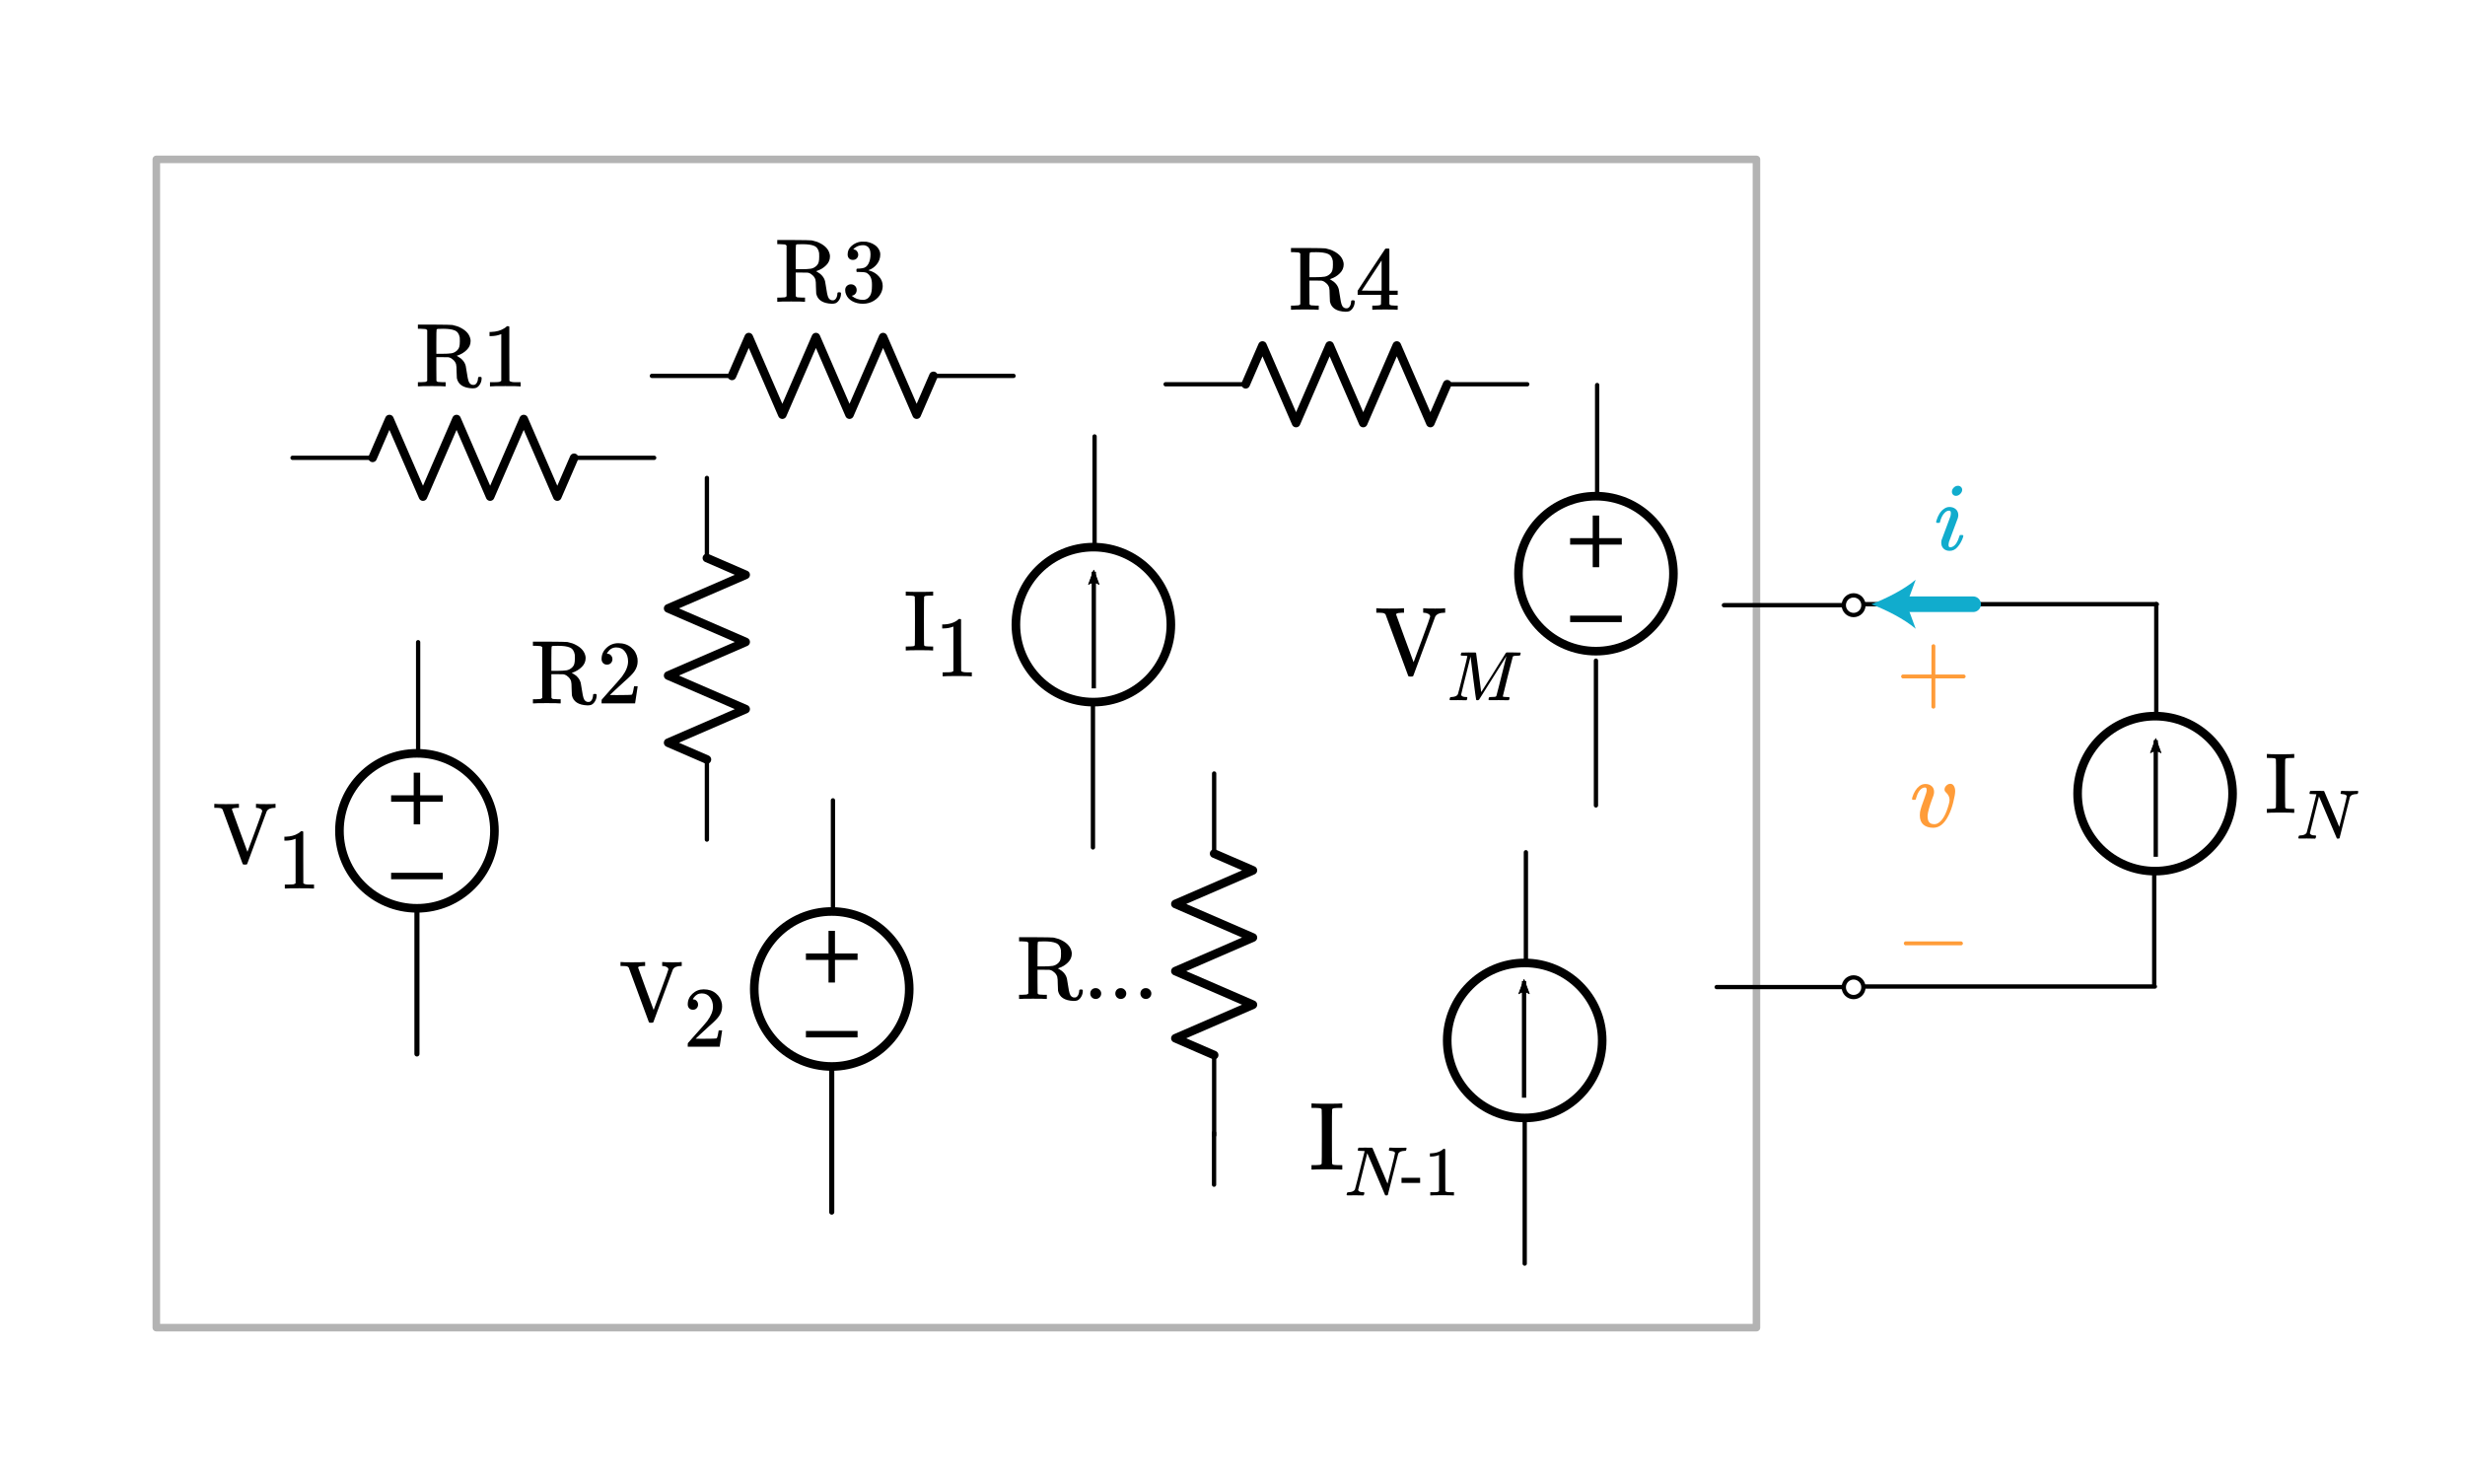 <?xml version="1.0" encoding="UTF-8" standalone="no"?>
<!-- Generator: Adobe Illustrator 19.1.0, SVG Export Plug-In . SVG Version: 6.00 Build 0)  -->

<svg
   xmlns:dc="http://purl.org/dc/elements/1.1/"
   xmlns:cc="http://creativecommons.org/ns#"
   xmlns:rdf="http://www.w3.org/1999/02/22-rdf-syntax-ns#"
   xmlns:svg="http://www.w3.org/2000/svg"
   xmlns="http://www.w3.org/2000/svg"
   xmlns:sodipodi="http://sodipodi.sourceforge.net/DTD/sodipodi-0.dtd"
   xmlns:inkscape="http://www.inkscape.org/namespaces/inkscape"
   version="1.1"
   id="Layer_1"
   x="0px"
   y="0px"
   viewBox="0 0 572.576 344.681"
   xml:space="preserve"
   inkscape:version="0.91 r13725"
   sodipodi:docname="thevenin29.svg"
   width="161.594mm"
   height="97.277mm"><defs
     id="defs4921"><marker
       inkscape:stockid="Arrow2Lstart"
       orient="auto"
       refY="0"
       refX="0"
       id="marker7065"
       style="overflow:visible"
       inkscape:isstock="true"><path
         id="path7067"
         style="fill:#000000;fill-opacity:1;fill-rule:evenodd;stroke:#000000;stroke-width:0.625;stroke-linejoin:round;stroke-opacity:1"
         d="M 8.719,4.034 -2.207,0.016 8.719,-4.002 c -1.745,2.372 -1.735,5.617 -6e-7,8.035 z"
         transform="matrix(1.1,0,0,1.1,1.1,0)"
         inkscape:connector-curvature="0" /></marker><marker
       inkscape:isstock="true"
       style="overflow:visible"
       id="marker15230"
       refX="0"
       refY="0"
       orient="auto"
       inkscape:stockid="Arrow2Lstart"
       inkscape:collect="always"><path
         inkscape:connector-curvature="0"
         transform="matrix(1.1,0,0,1.1,1.1,0)"
         d="M 8.719,4.034 -2.207,0.016 8.719,-4.002 c -1.745,2.372 -1.735,5.617 -6e-7,8.035 z"
         style="fill:#000000;fill-opacity:1;fill-rule:evenodd;stroke:#000000;stroke-width:0.625;stroke-linejoin:round;stroke-opacity:1"
         id="path15232" /></marker><marker
       inkscape:stockid="Arrow1Lend"
       orient="auto"
       refY="0"
       refX="0"
       id="marker14964"
       style="overflow:visible"
       inkscape:isstock="true"><path
         id="path14966"
         d="M 0,0 5,-5 -12.5,0 5,5 0,0 Z"
         style="fill:#000000;fill-opacity:1;fill-rule:evenodd;stroke:#000000;stroke-width:1pt;stroke-opacity:1"
         transform="matrix(-0.8,0,0,-0.8,-10,0)"
         inkscape:connector-curvature="0" /></marker><marker
       inkscape:stockid="Arrow1Lend"
       orient="auto"
       refY="0"
       refX="0"
       id="Arrow1Lend"
       style="overflow:visible"
       inkscape:isstock="true"><path
         id="path5948"
         d="M 0,0 5,-5 -12.5,0 5,5 0,0 Z"
         style="fill:#000000;fill-opacity:1;fill-rule:evenodd;stroke:#000000;stroke-width:1pt;stroke-opacity:1"
         transform="matrix(-0.8,0,0,-0.8,-10,0)"
         inkscape:connector-curvature="0" /></marker><marker
       inkscape:stockid="Arrow2Lstart"
       orient="auto"
       refY="0"
       refX="0"
       id="Arrow2Lstart"
       style="overflow:visible"
       inkscape:isstock="true"><path
         id="path8145"
         style="fill:#000000;fill-opacity:1;fill-rule:evenodd;stroke:#000000;stroke-width:0.625;stroke-linejoin:round;stroke-opacity:1"
         d="M 8.719,4.034 -2.207,0.016 8.719,-4.002 c -1.745,2.372 -1.735,5.617 -6e-7,8.035 z"
         transform="matrix(1.1,0,0,1.1,1.1,0)"
         inkscape:connector-curvature="0" /></marker><marker
       inkscape:stockid="Arrow2Lstart"
       orient="auto"
       refY="0"
       refX="0"
       id="Arrow2Lstart-8"
       style="overflow:visible"
       inkscape:isstock="true"><path
         id="path8145-6"
         style="fill:#000000;fill-opacity:1;fill-rule:evenodd;stroke:#000000;stroke-width:0.625;stroke-linejoin:round;stroke-opacity:1"
         d="M 8.719,4.034 -2.207,0.016 8.719,-4.002 c -1.745,2.372 -1.735,5.617 -6e-7,8.035 z"
         transform="matrix(1.1,0,0,1.1,1.1,0)"
         inkscape:connector-curvature="0" /></marker><marker
       inkscape:stockid="Arrow2Lstart"
       orient="auto"
       refY="0"
       refX="0"
       id="Arrow2Lstart-6-1"
       style="overflow:visible"
       inkscape:isstock="true"><path
         id="path8145-3-1"
         style="fill:#000000;fill-opacity:1;fill-rule:evenodd;stroke:#000000;stroke-width:0.625;stroke-linejoin:round;stroke-opacity:1"
         d="M 8.719,4.034 -2.207,0.016 8.719,-4.002 c -1.745,2.372 -1.735,5.617 -6e-7,8.035 z"
         transform="matrix(1.1,0,0,1.1,1.1,0)"
         inkscape:connector-curvature="0" /></marker><marker
       inkscape:stockid="Arrow2Lstart"
       orient="auto"
       refY="0"
       refX="0"
       id="Arrow2Lstart-6-9"
       style="overflow:visible"
       inkscape:isstock="true"><path
         id="path8145-3-4"
         style="fill:#000000;fill-opacity:1;fill-rule:evenodd;stroke:#000000;stroke-width:0.625;stroke-linejoin:round;stroke-opacity:1"
         d="M 8.719,4.034 -2.207,0.016 8.719,-4.002 c -1.745,2.372 -1.735,5.617 -6e-7,8.035 z"
         transform="matrix(1.1,0,0,1.1,1.1,0)"
         inkscape:connector-curvature="0" /></marker><marker
       inkscape:stockid="Arrow2Lstart"
       orient="auto"
       refY="0"
       refX="0"
       id="marker17111"
       style="overflow:visible"
       inkscape:isstock="true"><path
         id="path17113"
         style="fill:#000000;fill-opacity:1;fill-rule:evenodd;stroke:#000000;stroke-width:0.625;stroke-linejoin:round;stroke-opacity:1"
         d="M 8.719,4.034 -2.207,0.016 8.719,-4.002 c -1.745,2.372 -1.735,5.617 -6e-7,8.035 z"
         transform="matrix(1.1,0,0,1.1,1.1,0)"
         inkscape:connector-curvature="0" /></marker></defs><sodipodi:namedview
     pagecolor="#ffffff"
     bordercolor="#666666"
     borderopacity="1"
     objecttolerance="10"
     gridtolerance="10"
     guidetolerance="10"
     inkscape:pageopacity="0"
     inkscape:pageshadow="2"
     inkscape:window-width="1252"
     inkscape:window-height="737"
     id="namedview4919"
     showgrid="false"
     fit-margin-top="10.2"
     fit-margin-left="10"
     fit-margin-right="8"
     fit-margin-bottom="10"
     inkscape:zoom="1.1806296"
     inkscape:cx="286.28792"
     inkscape:cy="172.34068"
     inkscape:window-x="0"
     inkscape:window-y="0"
     inkscape:window-maximized="0"
     inkscape:current-layer="Layer_1"
     units="mm" /><style
     type="text/css"
     id="style4823">
	.st0{fill:none;stroke:#000000;stroke-width:0.5;stroke-linecap:round;stroke-miterlimit:10;}
	.st1{fill:none;stroke:#000000;stroke-width:0.5;stroke-miterlimit:10;}
	.st2{fill:none;stroke:#11ACCD;stroke-width:3;stroke-linecap:round;stroke-miterlimit:10;}
	.st3{fill:#11ACCD;}
	.st4{fill:none;stroke:#11ACCD;stroke-width:4;stroke-miterlimit:10;}
	.st5{fill:none;stroke:#000000;stroke-linecap:round;stroke-linejoin:round;stroke-miterlimit:10;}
	.st6{fill:none;stroke:#000000;stroke-width:2;stroke-linecap:round;stroke-linejoin:round;stroke-miterlimit:10;}
	.st7{fill:none;stroke:#000000;stroke-width:2;stroke-miterlimit:10;}
	.st8{fill:none;stroke:#000000;stroke-linecap:round;stroke-miterlimit:10;}
	.st9{fill:none;stroke:#000000;stroke-width:1.5;stroke-miterlimit:10;}
	.st10{fill:none;stroke:#000000;stroke-width:1.5;stroke-linecap:round;stroke-miterlimit:10;}
	.st11{fill:none;stroke:#000000;stroke-width:2;stroke-linecap:round;stroke-miterlimit:10;}
	.st12{fill:none;}
	.st13{stroke:#000000;stroke-linecap:round;stroke-linejoin:round;stroke-miterlimit:10;}
	.st14{fill:none;stroke:#000000;stroke-miterlimit:10;}
	.st15{fill:#FFFFFF;stroke:#000000;stroke-miterlimit:10;}
	.st16{fill:#FF9C39;}
	.st17{fill:none;stroke:#E07D10;stroke-width:2;stroke-linecap:round;stroke-miterlimit:10;}
	.st18{fill:#E07D10;}
	.st19{fill:none;stroke:#FF9C39;stroke-width:2;stroke-linecap:round;stroke-miterlimit:10;}
	.st20{fill:none;stroke:#FF9C39;stroke-width:3;stroke-linecap:round;stroke-miterlimit:10;}
	.st21{fill:none;stroke:#1FAB54;stroke-width:3;stroke-miterlimit:10;}
	.st22{fill:#1FAB54;}
	.st23{font-family:'KaTeX_Main-Regular';}
	.st24{font-size:21px;}
	.st25{font-family:'KaTeX_Main-Italic';}
	.st26{fill:none;stroke:#11ACCD;stroke-width:2;stroke-linecap:round;stroke-miterlimit:10;}
</style><path
     style="fill:none;fill-rule:evenodd;stroke:#000000;stroke-width:1;stroke-linecap:round;stroke-linejoin:miter;stroke-miterlimit:4;stroke-dasharray:none;stroke-opacity:1"
     d="m 500.99,140.336 -68.656,0"
     id="path6277-2"
     inkscape:connector-curvature="0" /><g
     transform="translate(-89.383,52.961)"
     style="font-style:normal;font-variant:normal;font-weight:normal;font-stretch:normal;font-size:40px;line-height:125%;font-family:KaTeX_Main;-inkscape-font-specification:'KaTeX_Main, Normal';text-align:start;letter-spacing:0px;word-spacing:0px;writing-mode:lr-tb;text-anchor:start;fill:#000000;fill-opacity:1;stroke:none;stroke-width:1px;stroke-linecap:butt;stroke-linejoin:miter;stroke-opacity:1"
     id="flowRoot13793" /><g
     transform="translate(-86.811,32.926)"
     style="font-style:normal;font-variant:normal;font-weight:normal;font-stretch:normal;font-size:40px;line-height:125%;font-family:KaTeX_Main;-inkscape-font-specification:'KaTeX_Main, Normal';text-align:start;letter-spacing:0px;word-spacing:0px;writing-mode:lr-tb;text-anchor:start;fill:#000000;fill-opacity:1;stroke:none;stroke-width:1px;stroke-linecap:butt;stroke-linejoin:miter;stroke-opacity:1"
     id="flowRoot5133" /><path
     style="fill:none;fill-rule:evenodd;stroke:#000000;stroke-width:1;stroke-linecap:round;stroke-linejoin:miter;stroke-miterlimit:4;stroke-dasharray:none;stroke-opacity:1"
     d="m 500.536,229.14 -67.28,0"
     id="path6277"
     inkscape:connector-curvature="0" /><circle
     style="fill:none;stroke:#000000;stroke-width:2;stroke-miterlimit:10"
     id="circle4843-3-1-6"
     r="18"
     cy="184.338"
     cx="500.589"
     class="st7" /><g
     style="font-style:normal;font-variant:normal;font-weight:normal;font-stretch:normal;font-size:20px;line-height:125%;font-family:KaTeX_Main;-inkscape-font-specification:'KaTeX_Main, Normal';text-align:start;writing-mode:lr-tb;text-anchor:start;fill:#000000;fill-opacity:1;stroke:none;stroke-opacity:1"
     id="text4893-0-9-9"><path
       d="m 532.692,188.795 q -0.32,-0.06 -2.96,-0.06 -2.64,0 -2.96,0.06 l -0.22,0 0,-0.92 0.44,0 q 0.78,0 1.32,-0.06 0.24,-0.06 0.34,-0.22 0.04,-0.06 0.04,-5.64 0,-5.56 -0.04,-5.62 -0.1,-0.16 -0.34,-0.22 -0.54,-0.06 -1.32,-0.06 l -0.44,0 0,-0.92 0.22,0 q 0.32,0.06 2.96,0.06 2.64,0 2.96,-0.06 l 0.22,0 0,0.92 -0.44,0 q -0.78,0 -1.32,0.06 -0.24,0.06 -0.34,0.22 -0.04,0.06 -0.04,5.62 0,5.58 0.04,5.64 0.1,0.16 0.34,0.22 0.54,0.06 1.32,0.06 l 0.44,0 0,0.92 -0.22,0 z"
       style="font-style:normal;font-variant:normal;font-weight:normal;font-stretch:normal;font-size:20px;line-height:125%;font-family:KaTeX_Main;-inkscape-font-specification:'KaTeX_Main, Normal';text-align:start;writing-mode:lr-tb;text-anchor:start;fill:#000000;fill-opacity:1;stroke:none;stroke-opacity:1"
       id="path4375" /><path
       d="m 534.107,194.779 q -0.244,0 -0.244,-0.146 0,-0.049 0.049,-0.26 0.065,-0.211 0.081,-0.228 0.033,-0.098 0.374,-0.098 1.105,-0.049 1.43,-0.634 0.081,-0.146 2.259,-8.921 -0.033,-0.016 -0.894,-0.049 -0.487,0 -0.585,-0.016 -0.081,-0.016 -0.098,-0.098 -0.033,-0.049 0.016,-0.292 0.081,-0.292 0.146,-0.325 0.033,-0.016 1.576,-0.016 1.251,0 1.43,0.016 0.195,0 0.228,0.081 l 0.861,2.031 q 0.861,2.031 1.739,4.095 0.877,2.064 0.894,2.145 l 0.877,-3.461 q 0.861,-3.429 0.861,-3.656 0,-0.422 -1.04,-0.504 -0.341,0 -0.374,-0.114 -0.033,-0.049 0.016,-0.26 0.016,-0.049 0.033,-0.114 0.016,-0.065 0.016,-0.098 0,-0.033 0.016,-0.065 0.016,-0.033 0.033,-0.049 0.016,-0.016 0.033,-0.033 0.016,-0.016 0.049,-0.016 0.033,0 0.081,0 0.228,0 0.812,0.033 0.601,0.016 1.04,0.016 0.422,0 0.959,-0.016 0.552,-0.016 0.764,-0.016 0.244,0 0.244,0.163 0,0.065 -0.065,0.276 -0.049,0.195 -0.065,0.211 -0.033,0.081 -0.357,0.081 -1.154,0.049 -1.446,0.65 l -2.421,9.588 q -0.033,0.114 -0.341,0.114 -0.228,0 -0.276,-0.033 l -4.16,-9.783 q -2.112,8.466 -2.112,8.531 0.098,0.536 1.17,0.536 l 0.163,0 q 0.098,0.081 0.114,0.146 0.016,0.049 -0.049,0.292 -0.065,0.211 -0.163,0.309 l -0.211,0 q -0.504,-0.033 -1.755,-0.033 -0.325,0 -0.894,0.016 -0.552,0 -0.812,0 z"
       style="font-style:normal;font-variant:normal;font-weight:normal;font-stretch:normal;font-size:16.25px;line-height:125%;font-family:KaTeX_Math;-inkscape-font-specification:'KaTeX_Math, Normal';text-align:start;writing-mode:lr-tb;text-anchor:start"
       id="path4377" /></g><path
     style="fill:none;fill-rule:evenodd;stroke:#000000;stroke-width:1;stroke-linecap:round;stroke-linejoin:miter;stroke-miterlimit:4;stroke-dasharray:none;stroke-opacity:1"
     d="m 500.866,166.14 0,-25.812"
     id="path4225-3-5-0"
     inkscape:connector-curvature="0" /><line
     style="fill:none;stroke:#000000;stroke-width:1;stroke-miterlimit:10;stroke-dasharray:none;marker-start:url(#Arrow2Lstart-6-9)"
     id="line4849-4-5-6"
     y2="199.003"
     x2="500.746"
     y1="171.917"
     x1="500.746"
     class="st9" /><path
     style="fill:none;fill-rule:evenodd;stroke:#000000;stroke-width:1;stroke-linecap:round;stroke-linejoin:miter;stroke-miterlimit:4;stroke-dasharray:none;stroke-opacity:1"
     d="m 500.39,228.756 0,-25.812"
     id="path4225-3-5-0-9"
     inkscape:connector-curvature="0" /><g
     transform="matrix(-1,0,0,1,572.848,28.345)"
     id="g5760-8-8"><line
       style="font-family:KaTeX_Main-Regular;fill:none;stroke:#11accd;stroke-width:3.622;stroke-linecap:round;stroke-linejoin:round;stroke-miterlimit:4;stroke-dasharray:none"
       id="line4509-0-8"
       y2="112"
       x2="130.267"
       y1="112"
       x1="114.52"
       class="st23" /><g
       transform="translate(0.164,4)"
       style="stroke-width:2;stroke-miterlimit:4;stroke-dasharray:none"
       id="g4511-2-8"><path
         style="fill:#11accd;stroke-width:2;stroke-miterlimit:4;stroke-dasharray:none"
         inkscape:connector-curvature="0"
         id="path4513-0-8"
         d="m 138,108 c -3.4,1.3 -7.6,3.4 -10.3,5.7 l 2.1,-5.7 -2.1,-5.7 c 2.7,2.3 6.9,4.4 10.3,5.7 z"
         class="st22" /></g></g><g
     id="g4867-1-6-1"
     transform="translate(156.753,35.254)"><line
       class="st5"
       x1="179.4"
       y1="54"
       x2="198"
       y2="54"
       id="line4869-40-6-1"
       style="fill:none;stroke:#000000;stroke-linecap:round;stroke-linejoin:round;stroke-miterlimit:10" /><polyline
       class="st6"
       points="132.6,54 136.5,45 144.3,63 152.1,45 159.9,63 167.7,45 175.5,63 179.4,54  "
       id="polyline4871-0-6-2"
       style="fill:none;stroke:#000000;stroke-width:2;stroke-linecap:round;stroke-linejoin:round;stroke-miterlimit:10" /><line
       class="st5"
       x1="114"
       y1="54"
       x2="132.6"
       y2="54"
       id="line4873-46-5-5"
       style="fill:none;stroke:#000000;stroke-linecap:round;stroke-linejoin:round;stroke-miterlimit:10" /><rect
       x="114"
       y="42"
       class="st12"
       width="84"
       height="24"
       id="rect4875-9-5-8"
       style="fill:none" /></g><g
     style="font-style:normal;font-variant:normal;font-weight:normal;font-stretch:normal;font-size:21px;line-height:125%;font-family:KaTeX_Main;-inkscape-font-specification:'KaTeX_Main, Normal';text-align:start;writing-mode:lr-tb;text-anchor:start"
     id="text4877-6-3-8"><path
       d="m 302.036,58.888 q -0.21,-0.21 -0.42,-0.252 -0.189,-0.042 -1.05,-0.063 l -0.693,0 0,-0.966 3.675,0 q 3.906,0.021 4.305,0.084 0.063,0.021 0.273,0.063 0.945,0.189 1.68,0.588 1.995,1.008 2.289,2.751 0.021,0.105 0.021,0.336 0,1.176 -0.903,2.058 -0.882,0.882 -2.1,1.281 -0.042,0.021 -0.105,0.042 -0.042,0 -0.084,0.021 l -0.042,0.021 q 0.063,0.063 0.231,0.126 1.512,0.84 1.869,2.226 0.021,0.084 0.231,1.386 0.21,1.302 0.231,1.386 0.147,0.756 0.357,1.113 0.231,0.357 0.588,0.483 0.084,0.042 0.357,0.042 l 0.105,0 q 0.273,0 0.504,-0.231 0.42,-0.42 0.483,-1.26 0,-0.231 0.063,-0.294 0.084,-0.084 0.357,-0.084 0.252,0 0.336,0.063 0.084,0.042 0.084,0.252 0,0.756 -0.378,1.386 -0.357,0.609 -0.882,0.84 -0.336,0.126 -0.882,0.126 -3.129,-0.126 -3.612,-2.352 -0.042,-0.231 -0.063,-1.533 0,-1.302 -0.126,-1.743 -0.189,-0.567 -0.63,-0.966 -0.42,-0.42 -0.966,-0.588 l -0.21,-0.042 -1.386,-0.021 -1.386,0 0,2.751 0.021,2.751 q 0.147,0.21 0.357,0.252 0.231,0.042 1.092,0.063 l 0.693,0 0,0.966 -0.231,0 q -0.336,-0.063 -2.982,-0.063 -2.667,0 -3.003,0.063 l -0.231,0 0,-0.966 0.693,0 q 0.861,-0.021 1.05,-0.063 0.21,-0.042 0.42,-0.252 l 0,-11.781 z m 7.56,1.743 q -0.21,-1.26 -1.134,-1.659 -0.903,-0.399 -2.772,-0.399 -0.315,0 -0.714,0.021 -0.399,0 -0.42,0 -0.273,0.021 -0.336,0.168 -0.063,0.084 -0.063,2.856 l 0,2.772 1.218,0 q 1.575,0 2.331,-0.126 0.756,-0.147 1.323,-0.714 0.357,-0.357 0.462,-0.798 0.126,-0.441 0.126,-1.281 0,-0.672 -0.021,-0.84 z"
       style="font-style:normal;font-variant:normal;font-weight:normal;font-stretch:normal;font-size:21px;line-height:125%;font-family:KaTeX_Main;-inkscape-font-specification:'KaTeX_Main, Normal';text-align:start;writing-mode:lr-tb;text-anchor:start"
       id="path4370" /><path
       d="m 324.471,71.95 q -0.294,-0.063 -2.709,-0.063 -2.52,0 -2.814,0.063 l -0.189,0 0,-0.966 0.651,0 q 0.903,-0.021 1.113,-0.105 0.168,-0.042 0.252,-0.21 0.021,-0.042 0.021,-1.134 l 0,-1.05 -5.439,0 0,-0.966 3.171,-4.851 q 3.213,-4.872 3.255,-4.893 0.042,-0.042 0.441,-0.042 l 0.378,0 0.126,0.126 0,9.66 1.932,0 0,0.966 -1.932,0 0,1.071 q 0,0.861 0,1.008 0.021,0.147 0.126,0.252 0.168,0.147 1.197,0.168 l 0.609,0 0,0.966 -0.189,0 z m -3.549,-4.431 0,-7.014 -4.599,6.993 2.289,0.021 2.31,0 z"
       style="font-style:normal;font-variant:normal;font-weight:normal;font-stretch:normal;font-size:21px;line-height:125%;font-family:KaTeX_Main;-inkscape-font-specification:'KaTeX_Main, Normal';text-align:start;writing-mode:lr-tb;text-anchor:start"
       id="path4372" /></g><circle
     style="fill:none;stroke:#000000;stroke-width:2;stroke-miterlimit:10"
     id="circle4843-5"
     r="18"
     cy="192.974"
     cx="96.848"
     class="st7" /><line
     style="fill:none;stroke:#000000;stroke-width:1.184;stroke-linecap:round;stroke-linejoin:round;stroke-miterlimit:10"
     id="line4847-6"
     y2="244.802"
     x2="96.848"
     y1="211.177"
     x1="96.848"
     class="st5" /><line
     style="fill:none;stroke:#000000;stroke-width:1.5;stroke-miterlimit:10"
     id="line4849-8"
     y2="191.474"
     x2="96.848"
     y1="179.474"
     x1="96.848"
     class="st9" /><line
     style="fill:none;stroke:#000000;stroke-width:1.5;stroke-miterlimit:10"
     id="line4851-4"
     y2="185.474"
     x2="102.848"
     y1="185.474"
     x1="90.848"
     class="st9" /><line
     style="fill:none;stroke:#000000;stroke-width:1.5;stroke-miterlimit:10"
     id="line4853-6"
     y2="203.474"
     x2="102.848"
     y1="203.474"
     x1="90.848"
     class="st9" /><g
     id="g4867-9"
     transform="translate(-46.048,52.338)"><line
       class="st5"
       x1="179.4"
       y1="54"
       x2="198"
       y2="54"
       id="line4869-3"
       style="fill:none;stroke:#000000;stroke-linecap:round;stroke-linejoin:round;stroke-miterlimit:10" /><polyline
       class="st6"
       points="132.6,54 136.5,45 144.3,63 152.1,45 159.9,63 167.7,45 175.5,63 179.4,54  "
       id="polyline4871-34"
       style="fill:none;stroke:#000000;stroke-width:2;stroke-linecap:round;stroke-linejoin:round;stroke-miterlimit:10" /><line
       class="st5"
       x1="114"
       y1="54"
       x2="132.6"
       y2="54"
       id="line4873-6"
       style="fill:none;stroke:#000000;stroke-linecap:round;stroke-linejoin:round;stroke-miterlimit:10" /><rect
       x="114"
       y="42"
       class="st12"
       width="84"
       height="24"
       id="rect4875-20"
       style="fill:none" /></g><path
     style="fill:none;fill-rule:evenodd;stroke:#000000;stroke-width:0.995px;stroke-linecap:round;stroke-linejoin:miter;stroke-opacity:1"
     d="m 97.125,174.97 0,-25.811"
     id="path4225-6"
     inkscape:connector-curvature="0" /><g
     style="font-style:normal;font-variant:normal;font-weight:normal;font-stretch:normal;font-size:21px;line-height:125%;font-family:KaTeX_Main;-inkscape-font-specification:'KaTeX_Main, Normal';text-align:start;writing-mode:lr-tb;text-anchor:start"
     id="text4877-0"><path
       d="m 99.234,76.68 q -0.21,-0.21 -0.42,-0.252 -0.189,-0.042 -1.05,-0.063 l -0.693,0 0,-0.966 3.675,0 q 3.906,0.021 4.305,0.084 0.063,0.021 0.273,0.063 0.945,0.189 1.68,0.588 1.995,1.008 2.289,2.751 0.021,0.105 0.021,0.336 0,1.176 -0.903,2.058 -0.882,0.882 -2.1,1.281 -0.042,0.021 -0.105,0.042 -0.042,0 -0.084,0.021 l -0.042,0.021 q 0.063,0.063 0.231,0.126 1.512,0.84 1.869,2.226 0.021,0.084 0.231,1.386 0.21,1.302 0.231,1.386 0.147,0.756 0.357,1.113 0.231,0.357 0.588,0.483 0.084,0.042 0.357,0.042 l 0.105,0 q 0.273,0 0.504,-0.231 0.42,-0.42 0.483,-1.26 0,-0.231 0.063,-0.294 0.084,-0.084 0.357,-0.084 0.252,0 0.336,0.063 0.084,0.042 0.084,0.252 0,0.756 -0.378,1.386 -0.357,0.609 -0.882,0.84 -0.336,0.126 -0.882,0.126 -3.129,-0.126 -3.612,-2.352 -0.042,-0.231 -0.063,-1.533 0,-1.302 -0.126,-1.743 -0.189,-0.567 -0.63,-0.966 -0.42,-0.42 -0.966,-0.588 l -0.21,-0.042 -1.386,-0.021 -1.386,0 0,2.751 0.021,2.751 q 0.147,0.21 0.357,0.252 0.231,0.042 1.092,0.063 l 0.693,0 0,0.966 -0.231,0 q -0.336,-0.063 -2.982,-0.063 -2.667,0 -3.003,0.063 l -0.231,0 0,-0.966 0.693,0 q 0.861,-0.021 1.05,-0.063 0.21,-0.042 0.42,-0.252 l 0,-11.781 z m 7.56,1.743 q -0.21,-1.26 -1.134,-1.659 -0.903,-0.399 -2.772,-0.399 -0.315,0 -0.714,0.021 -0.399,0 -0.42,0 -0.273,0.021 -0.336,0.168 -0.063,0.084 -0.063,2.856 l 0,2.772 1.218,0 q 1.575,0 2.331,-0.126 0.756,-0.147 1.323,-0.714 0.357,-0.357 0.462,-0.798 0.126,-0.441 0.126,-1.281 0,-0.672 -0.021,-0.84 z"
       style="font-style:normal;font-variant:normal;font-weight:normal;font-stretch:normal;font-size:21px;line-height:125%;font-family:KaTeX_Main;-inkscape-font-specification:'KaTeX_Main, Normal';text-align:start;writing-mode:lr-tb;text-anchor:start"
       id="path4365" /><path
       d="m 120.703,89.742 q -0.357,-0.063 -3.339,-0.063 -2.94,0 -3.297,0.063 l -0.252,0 0,-0.966 0.546,0 q 1.218,0 1.575,-0.063 0.168,-0.021 0.504,-0.252 l 0,-10.857 q -0.042,0 -0.168,0.063 -0.966,0.378 -2.163,0.399 l -0.399,0 0,-0.966 0.399,0 q 1.764,-0.063 2.94,-0.798 0.378,-0.21 0.651,-0.483 0.042,-0.063 0.252,-0.063 0.21,0 0.357,0.126 l 0,6.279 0.021,6.3 q 0.315,0.315 1.365,0.315 l 0.693,0 0.546,0 0,0.966 -0.231,0 z"
       style="font-style:normal;font-variant:normal;font-weight:normal;font-stretch:normal;font-size:21px;line-height:125%;font-family:KaTeX_Main;-inkscape-font-specification:'KaTeX_Main, Normal';text-align:start;writing-mode:lr-tb;text-anchor:start"
       id="path4367" /></g><g
     style="font-style:normal;font-variant:normal;font-weight:normal;font-stretch:normal;font-size:20px;line-height:125%;font-family:KaTeX_Main;-inkscape-font-specification:'KaTeX_Main, Normal';text-align:start;writing-mode:lr-tb;text-anchor:start;fill:#000000;fill-opacity:1;stroke:none;stroke-opacity:1"
     id="text4893-4"><path
       d="m 51.68,187.977 q -0.22,-0.22 -0.4,-0.26 -0.18,-0.06 -0.92,-0.08 l -0.58,0 0,-0.92 0.18,0 q 0.28,0.06 2.48,0.06 2.4,0 2.84,-0.06 l 0.22,0 0,0.92 -0.42,0 q -0.92,0.02 -1.14,0.22 -0.08,0.06 -0.08,0.12 0,0.04 1.8,4.96 1.8,4.92 1.82,4.92 0.78,-2.1 1.72,-4.64 1.7,-4.6 1.7,-4.78 0,-0.38 -0.42,-0.58 -0.42,-0.22 -0.92,-0.22 l -0.1,0 0,-0.92 0.18,0 q 0.34,0.06 2.3,0.06 1.72,0 1.94,-0.06 l 0.12,0 0,0.92 -0.14,0 q -1.48,0 -1.92,0.82 0,0.02 -2.26,6.1 -2.24,6.08 -2.26,6.1 -0.06,0.16 -0.36,0.16 l -0.18,0 -0.18,0 q -0.28,0 -0.34,-0.16 -0.04,-0.04 -2.34,-6.34 -2.34,-6.28 -2.34,-6.34 z"
       style="font-style:normal;font-variant:normal;font-weight:normal;font-stretch:normal;font-size:20px;line-height:125%;font-family:KaTeX_Main;-inkscape-font-specification:'KaTeX_Main, Normal';text-align:start;writing-mode:lr-tb;text-anchor:start;fill:#000000;fill-opacity:1;stroke:none;stroke-opacity:1"
       id="path4360" /><path
       d="m 72.72,206.377 q -0.34,-0.06 -3.18,-0.06 -2.8,0 -3.14,0.06 l -0.24,0 0,-0.92 0.52,0 q 1.16,0 1.5,-0.06 0.16,-0.02 0.48,-0.24 l 0,-10.34 q -0.04,0 -0.16,0.06 -0.92,0.36 -2.06,0.38 l -0.38,0 0,-0.92 0.38,0 q 1.68,-0.06 2.8,-0.76 0.36,-0.2 0.62,-0.46 0.04,-0.06 0.24,-0.06 0.2,0 0.34,0.12 l 0,5.98 0.02,6 q 0.3,0.3 1.3,0.3 l 0.66,0 0.52,0 0,0.92 -0.22,0 z"
       style="font-style:normal;font-variant:normal;font-weight:normal;font-stretch:normal;font-size:20px;line-height:125%;font-family:KaTeX_Main;-inkscape-font-specification:'KaTeX_Main, Normal';text-align:start;writing-mode:lr-tb;text-anchor:start;fill:#000000;fill-opacity:1;stroke:none;stroke-opacity:1"
       id="path4362" /></g><circle
     style="fill:none;stroke:#000000;stroke-width:2;stroke-miterlimit:10"
     id="circle4843-3-8"
     r="18"
     cy="145.082"
     cx="253.973"
     class="st7" /><g
     id="g4867-5-7"
     transform="matrix(0,1,-1,0,218.201,-2.989)"><line
       class="st5"
       x1="179.4"
       y1="54"
       x2="198"
       y2="54"
       id="line4869-4-2"
       style="fill:none;stroke:#000000;stroke-linecap:round;stroke-linejoin:round;stroke-miterlimit:10" /><polyline
       class="st6"
       points="132.6,54 136.5,45 144.3,63 152.1,45 159.9,63 167.7,45 175.5,63 179.4,54  "
       id="polyline4871-6-4"
       style="fill:none;stroke:#000000;stroke-width:2;stroke-linecap:round;stroke-linejoin:round;stroke-miterlimit:10" /><line
       class="st5"
       x1="114"
       y1="54"
       x2="132.6"
       y2="54"
       id="line4873-4-9"
       style="fill:none;stroke:#000000;stroke-linecap:round;stroke-linejoin:round;stroke-miterlimit:10" /><rect
       x="114"
       y="42"
       class="st12"
       width="84"
       height="24"
       id="rect4875-2-0"
       style="fill:none" /></g><g
     style="font-style:normal;font-variant:normal;font-weight:normal;font-stretch:normal;font-size:20px;line-height:125%;font-family:KaTeX_Main;-inkscape-font-specification:'KaTeX_Main, Normal';text-align:start;writing-mode:lr-tb;text-anchor:start;fill:#000000;fill-opacity:1;stroke:none;stroke-opacity:1"
     id="text4893-0-7"><path
       d="m 216.533,151.082 q -0.32,-0.06 -2.96,-0.06 -2.64,0 -2.96,0.06 l -0.22,0 0,-0.92 0.44,0 q 0.78,0 1.32,-0.06 0.24,-0.06 0.34,-0.22 0.04,-0.06 0.04,-5.64 0,-5.56 -0.04,-5.62 -0.1,-0.16 -0.34,-0.22 -0.54,-0.06 -1.32,-0.06 l -0.44,0 0,-0.92 0.22,0 q 0.32,0.06 2.96,0.06 2.64,0 2.96,-0.06 l 0.22,0 0,0.92 -0.44,0 q -0.78,0 -1.32,0.06 -0.24,0.06 -0.34,0.22 -0.04,0.06 -0.04,5.62 0,5.58 0.04,5.64 0.1,0.16 0.34,0.22 0.54,0.06 1.32,0.06 l 0.44,0 0,0.92 -0.22,0 z"
       style="font-style:normal;font-variant:normal;font-weight:normal;font-stretch:normal;font-size:20px;line-height:125%;font-family:KaTeX_Main;-inkscape-font-specification:'KaTeX_Main, Normal';text-align:start;writing-mode:lr-tb;text-anchor:start;fill:#000000;fill-opacity:1;stroke:none;stroke-opacity:1"
       id="path4355" /><path
       d="m 225.52,157.082 q -0.34,-0.06 -3.18,-0.06 -2.8,0 -3.14,0.06 l -0.24,0 0,-0.92 0.52,0 q 1.16,0 1.5,-0.06 0.16,-0.02 0.48,-0.24 l 0,-10.34 q -0.04,0 -0.16,0.06 -0.92,0.36 -2.06,0.38 l -0.38,0 0,-0.92 0.38,0 q 1.68,-0.06 2.8,-0.76 0.36,-0.2 0.62,-0.46 0.04,-0.06 0.24,-0.06 0.2,0 0.34,0.12 l 0,5.98 0.02,6 q 0.3,0.3 1.3,0.3 l 0.66,0 0.52,0 0,0.92 -0.22,0 z"
       style="font-style:normal;font-variant:normal;font-weight:normal;font-stretch:normal;font-size:20px;line-height:125%;font-family:KaTeX_Main;-inkscape-font-specification:'KaTeX_Main, Normal';text-align:start;writing-mode:lr-tb;text-anchor:start;fill:#000000;fill-opacity:1;stroke:none;stroke-opacity:1"
       id="path4357" /></g><path
     style="fill:none;fill-rule:evenodd;stroke:#000000;stroke-width:1;stroke-linecap:round;stroke-linejoin:miter;stroke-miterlimit:4;stroke-dasharray:none;stroke-opacity:1"
     d="m 254.25,127.184 0,-25.812"
     id="path4225-3-7"
     inkscape:connector-curvature="0" /><g
     style="font-style:normal;font-variant:normal;font-weight:normal;font-stretch:normal;font-size:21px;line-height:125%;font-family:KaTeX_Main;-inkscape-font-specification:'KaTeX_Main, Normal';text-align:start;writing-mode:lr-tb;text-anchor:start"
     id="text4877-9-7"><path
       d="m 125.952,150.319 q -0.21,-0.21 -0.42,-0.252 -0.189,-0.042 -1.05,-0.063 l -0.693,0 0,-0.966 3.675,0 q 3.906,0.021 4.305,0.084 0.063,0.021 0.273,0.063 0.945,0.189 1.68,0.588 1.995,1.008 2.289,2.751 0.021,0.105 0.021,0.336 0,1.176 -0.903,2.058 -0.882,0.882 -2.1,1.281 -0.042,0.021 -0.105,0.042 -0.042,0 -0.084,0.021 l -0.042,0.021 q 0.063,0.063 0.231,0.126 1.512,0.84 1.869,2.226 0.021,0.084 0.231,1.386 0.21,1.302 0.231,1.386 0.147,0.756 0.357,1.113 0.231,0.357 0.588,0.483 0.084,0.042 0.357,0.042 l 0.105,0 q 0.273,0 0.504,-0.231 0.42,-0.42 0.483,-1.26 0,-0.231 0.063,-0.294 0.084,-0.084 0.357,-0.084 0.252,0 0.336,0.063 0.084,0.042 0.084,0.252 0,0.756 -0.378,1.386 -0.357,0.609 -0.882,0.84 -0.336,0.126 -0.882,0.126 -3.129,-0.126 -3.612,-2.352 -0.042,-0.231 -0.063,-1.533 0,-1.302 -0.126,-1.743 -0.189,-0.567 -0.63,-0.966 -0.42,-0.42 -0.966,-0.588 l -0.21,-0.042 -1.386,-0.021 -1.386,0 0,2.751 0.021,2.751 q 0.147,0.21 0.357,0.252 0.231,0.042 1.092,0.063 l 0.693,0 0,0.966 -0.231,0 q -0.336,-0.063 -2.982,-0.063 -2.667,0 -3.003,0.063 l -0.231,0 0,-0.966 0.693,0 q 0.861,-0.021 1.05,-0.063 0.21,-0.042 0.42,-0.252 l 0,-11.781 z m 7.56,1.743 q -0.21,-1.26 -1.134,-1.659 -0.903,-0.399 -2.772,-0.399 -0.315,0 -0.714,0.021 -0.399,0 -0.42,0 -0.273,0.021 -0.336,0.168 -0.063,0.084 -0.063,2.856 l 0,2.772 1.218,0 q 1.575,0 2.331,-0.126 0.756,-0.147 1.323,-0.714 0.357,-0.357 0.462,-0.798 0.126,-0.441 0.126,-1.281 0,-0.672 -0.021,-0.84 z"
       style="font-style:normal;font-variant:normal;font-weight:normal;font-stretch:normal;font-size:21px;line-height:125%;font-family:KaTeX_Main;-inkscape-font-specification:'KaTeX_Main, Normal';text-align:start;writing-mode:lr-tb;text-anchor:start"
       id="path4350" /><path
       d="m 140.995,154.372 q -0.588,0 -0.924,-0.378 -0.336,-0.378 -0.336,-0.924 0,-1.512 1.134,-2.583 1.155,-1.092 2.751,-1.092 1.806,0 2.982,0.987 1.197,0.966 1.47,2.541 0.042,0.378 0.042,0.693 0,1.218 -0.735,2.289 -0.588,0.882 -2.373,2.415 -0.756,0.651 -2.1,1.932 l -1.239,1.176 1.596,0.021 q 3.297,0 3.507,-0.105 0.084,-0.021 0.21,-0.441 0.084,-0.231 0.294,-1.428 l 0,-0.063 0.84,0 0,0.063 -0.588,3.843 0,0.063 -7.791,0 0,-0.399 q 0,-0.42 0.042,-0.483 0.021,-0.021 1.764,-1.995 2.289,-2.541 2.94,-3.36 1.407,-1.911 1.407,-3.507 0,-1.386 -0.735,-2.31 -0.714,-0.945 -2.016,-0.945 -1.218,0 -1.974,1.092 -0.042,0.084 -0.126,0.231 -0.063,0.105 -0.063,0.126 0,0.021 0.105,0.021 0.525,0 0.84,0.378 0.336,0.378 0.336,0.882 0,0.525 -0.357,0.903 -0.336,0.357 -0.903,0.357 z"
       style="font-style:normal;font-variant:normal;font-weight:normal;font-stretch:normal;font-size:21px;line-height:125%;font-family:KaTeX_Main;-inkscape-font-specification:'KaTeX_Main, Normal';text-align:start;writing-mode:lr-tb;text-anchor:start"
       id="path4352" /></g><g
     style="font-style:normal;font-variant:normal;font-weight:normal;font-stretch:normal;font-size:22.5px;line-height:125%;font-family:KaTeX_Main;-inkscape-font-specification:'KaTeX_Main, Normal';text-align:start;writing-mode:lr-tb;text-anchor:start;fill:#ff9c39"
     id="text4881-9-2"><path
       d="m 442.543,219.568 q -0.315,-0.158 -0.315,-0.45 0,-0.292 0.315,-0.45 l 13.072,0 q 0.338,0.18 0.338,0.45 0,0.27 -0.338,0.45 l -13.072,0 z"
       style="font-style:normal;font-variant:normal;font-weight:normal;font-stretch:normal;font-size:22.5px;line-height:125%;font-family:KaTeX_Main;-inkscape-font-specification:'KaTeX_Main, Normal';text-align:start;writing-mode:lr-tb;text-anchor:start;fill:#ff9c39"
       id="path4347" /></g><g
     style="font-style:normal;font-variant:normal;font-weight:normal;font-stretch:normal;font-size:22.5px;line-height:125%;font-family:KaTeX_Main;-inkscape-font-specification:'KaTeX_Main, Normal';text-align:start;writing-mode:lr-tb;text-anchor:start;fill:#ff9c39"
     id="text4897-1-2"><path
       d="m 441.913,157.569 q -0.315,-0.158 -0.315,-0.45 0,-0.292 0.315,-0.45 l 6.728,0 0,-3.375 0.022,-3.375 q 0.225,-0.292 0.427,-0.292 0.292,0 0.45,0.338 l 0,6.705 6.705,0 q 0.338,0.18 0.338,0.45 0,0.27 -0.338,0.45 l -6.705,0 0,6.705 q -0.158,0.315 -0.45,0.315 -0.292,0 -0.45,-0.315 l 0,-6.705 -6.728,0 z"
       style="font-style:normal;font-variant:normal;font-weight:normal;font-stretch:normal;font-size:22.5px;line-height:125%;font-family:KaTeX_Main;-inkscape-font-specification:'KaTeX_Main, Normal';text-align:start;writing-mode:lr-tb;text-anchor:start;fill:#ff9c39"
       id="path4344" /></g><g
     id="g4867-1-9"
     transform="translate(37.425,33.307)"><line
       class="st5"
       x1="179.4"
       y1="54"
       x2="198"
       y2="54"
       id="line4869-40-3"
       style="fill:none;stroke:#000000;stroke-linecap:round;stroke-linejoin:round;stroke-miterlimit:10" /><polyline
       class="st6"
       points="132.6,54 136.5,45 144.3,63 152.1,45 159.9,63 167.7,45 175.5,63 179.4,54  "
       id="polyline4871-0-8"
       style="fill:none;stroke:#000000;stroke-width:2;stroke-linecap:round;stroke-linejoin:round;stroke-miterlimit:10" /><line
       class="st5"
       x1="114"
       y1="54"
       x2="132.6"
       y2="54"
       id="line4873-46-2"
       style="fill:none;stroke:#000000;stroke-linecap:round;stroke-linejoin:round;stroke-miterlimit:10" /><rect
       x="114"
       y="42"
       class="st12"
       width="84"
       height="24"
       id="rect4875-9-2"
       style="fill:none" /></g><g
     style="font-style:normal;font-variant:normal;font-weight:normal;font-stretch:normal;font-size:21px;line-height:125%;font-family:KaTeX_Main;-inkscape-font-specification:'KaTeX_Main, Normal';text-align:start;writing-mode:lr-tb;text-anchor:start"
     id="text4877-6-4"><path
       d="m 182.707,57.03 q -0.21,-0.21 -0.42,-0.252 -0.189,-0.042 -1.05,-0.063 l -0.693,0 0,-0.966 3.675,0 q 3.906,0.021 4.305,0.084 0.063,0.021 0.273,0.063 0.945,0.189 1.68,0.588 1.995,1.008 2.289,2.751 0.021,0.105 0.021,0.336 0,1.176 -0.903,2.058 -0.882,0.882 -2.1,1.281 -0.042,0.021 -0.105,0.042 -0.042,0 -0.084,0.021 l -0.042,0.021 q 0.063,0.063 0.231,0.126 1.512,0.84 1.869,2.226 0.021,0.084 0.231,1.386 0.21,1.302 0.231,1.386 0.147,0.756 0.357,1.113 0.231,0.357 0.588,0.483 0.084,0.042 0.357,0.042 l 0.105,0 q 0.273,0 0.504,-0.231 0.42,-0.42 0.483,-1.26 0,-0.231 0.063,-0.294 0.084,-0.084 0.357,-0.084 0.252,0 0.336,0.063 0.084,0.042 0.084,0.252 0,0.756 -0.378,1.386 -0.357,0.609 -0.882,0.84 -0.336,0.126 -0.882,0.126 -3.129,-0.126 -3.612,-2.352 -0.042,-0.231 -0.063,-1.533 0,-1.302 -0.126,-1.743 -0.189,-0.567 -0.63,-0.966 -0.42,-0.42 -0.966,-0.588 l -0.21,-0.042 -1.386,-0.021 -1.386,0 0,2.751 0.021,2.751 q 0.147,0.21 0.357,0.252 0.231,0.042 1.092,0.063 l 0.693,0 0,0.966 -0.231,0 q -0.336,-0.063 -2.982,-0.063 -2.667,0 -3.003,0.063 l -0.231,0 0,-0.966 0.693,0 q 0.861,-0.021 1.05,-0.063 0.21,-0.042 0.42,-0.252 l 0,-11.781 z m 7.56,1.743 q -0.21,-1.26 -1.134,-1.659 -0.903,-0.399 -2.772,-0.399 -0.315,0 -0.714,0.021 -0.399,0 -0.42,0 -0.273,0.021 -0.336,0.168 -0.063,0.084 -0.063,2.856 l 0,2.772 1.218,0 q 1.575,0 2.331,-0.126 0.756,-0.147 1.323,-0.714 0.357,-0.357 0.462,-0.798 0.126,-0.441 0.126,-1.281 0,-0.672 -0.021,-0.84 z"
       style="font-style:normal;font-variant:normal;font-weight:normal;font-stretch:normal;font-size:21px;line-height:125%;font-family:KaTeX_Main;-inkscape-font-specification:'KaTeX_Main, Normal';text-align:start;writing-mode:lr-tb;text-anchor:start"
       id="path4339" /><path
       d="m 198.107,60.369 q -0.567,0 -0.903,-0.357 -0.315,-0.357 -0.315,-0.924 0,-1.197 0.945,-1.995 0.945,-0.819 2.184,-0.966 l 0.315,0 q 0.735,0 0.924,0.021 0.693,0.105 1.407,0.441 1.386,0.693 1.743,1.974 0.063,0.21 0.063,0.567 0,1.239 -0.777,2.226 -0.756,0.966 -1.911,1.386 -0.105,0.042 0,0.063 0.042,0.021 0.21,0.063 1.281,0.357 2.163,1.344 0.882,0.966 0.882,2.205 0,0.861 -0.399,1.659 -0.504,1.071 -1.659,1.785 -1.134,0.693 -2.541,0.693 -1.386,0 -2.457,-0.588 -1.071,-0.588 -1.449,-1.575 -0.21,-0.441 -0.21,-1.029 0,-0.588 0.378,-0.945 0.399,-0.378 0.945,-0.378 0.588,0 0.966,0.378 0.378,0.378 0.378,0.945 0,0.483 -0.273,0.84 -0.273,0.357 -0.735,0.462 l -0.147,0.042 q 1.134,0.945 2.604,0.945 1.155,0 1.743,-1.113 0.357,-0.693 0.357,-2.121 l 0,-0.42 q 0,-1.995 -1.344,-2.667 -0.315,-0.126 -1.281,-0.147 l -0.882,-0.021 -0.063,-0.042 q -0.042,-0.063 -0.042,-0.336 0,-0.252 0.063,-0.315 0.063,-0.063 0.105,-0.063 0.588,0 1.218,-0.105 0.924,-0.126 1.407,-1.029 0.483,-0.924 0.483,-2.205 0,-1.365 -0.735,-1.827 -0.441,-0.294 -0.987,-0.294 -1.05,0 -1.848,0.567 -0.084,0.042 -0.189,0.147 -0.105,0.084 -0.168,0.168 l -0.063,0.084 q 0.063,0.021 0.147,0.042 0.42,0.042 0.693,0.399 0.294,0.357 0.294,0.819 0,0.504 -0.357,0.861 -0.336,0.336 -0.882,0.336 z"
       style="font-style:normal;font-variant:normal;font-weight:normal;font-stretch:normal;font-size:21px;line-height:125%;font-family:KaTeX_Main;-inkscape-font-specification:'KaTeX_Main, Normal';text-align:start;writing-mode:lr-tb;text-anchor:start"
       id="path4341" /></g><g
     id="g4867-5-0-6"
     transform="matrix(0,1,-1,0,336.025,65.662)"><line
       class="st5"
       x1="179.4"
       y1="54"
       x2="198"
       y2="54"
       id="line4869-4-3-1"
       style="fill:none;stroke:#000000;stroke-linecap:round;stroke-linejoin:round;stroke-miterlimit:10" /><polyline
       class="st6"
       points="132.6,54 136.5,45 144.3,63 152.1,45 159.9,63 167.7,45 175.5,63 179.4,54  "
       id="polyline4871-6-9-5"
       style="fill:none;stroke:#000000;stroke-width:2;stroke-linecap:round;stroke-linejoin:round;stroke-miterlimit:10" /><line
       class="st5"
       x1="114"
       y1="54"
       x2="132.6"
       y2="54"
       id="line4873-4-5-4"
       style="fill:none;stroke:#000000;stroke-linecap:round;stroke-linejoin:round;stroke-miterlimit:10" /><rect
       x="114"
       y="42"
       class="st12"
       width="84"
       height="24"
       id="rect4875-2-4-2"
       style="fill:none" /></g><path
     style="fill:none;fill-rule:evenodd;stroke:#000000;stroke-width:1px;stroke-linecap:round;stroke-linejoin:miter;stroke-opacity:1"
     d="m 282.002,263.122 0,12.043"
     id="path8121-9-1"
     inkscape:connector-curvature="0" /><g
     style="font-style:normal;font-variant:normal;font-weight:normal;font-stretch:normal;font-size:21px;line-height:125%;font-family:KaTeX_Main;-inkscape-font-specification:'KaTeX_Main, Normal';text-align:start;writing-mode:lr-tb;text-anchor:start"
     id="text4877-9-1-5"><path
       d="m 238.876,218.969 q -0.21,-0.21 -0.42,-0.252 -0.189,-0.042 -1.05,-0.063 l -0.693,0 0,-0.966 3.675,0 q 3.906,0.021 4.305,0.084 0.063,0.021 0.273,0.063 0.945,0.189 1.68,0.588 1.995,1.008 2.289,2.751 0.021,0.105 0.021,0.336 0,1.176 -0.903,2.058 -0.882,0.882 -2.1,1.281 -0.042,0.021 -0.105,0.042 -0.042,0 -0.084,0.021 l -0.042,0.021 q 0.063,0.063 0.231,0.126 1.512,0.84 1.869,2.226 0.021,0.084 0.231,1.386 0.21,1.302 0.231,1.386 0.147,0.756 0.357,1.113 0.231,0.357 0.588,0.483 0.084,0.042 0.357,0.042 l 0.105,0 q 0.273,0 0.504,-0.231 0.42,-0.42 0.483,-1.26 0,-0.231 0.063,-0.294 0.084,-0.084 0.357,-0.084 0.252,0 0.336,0.063 0.084,0.042 0.084,0.252 0,0.756 -0.378,1.386 -0.357,0.609 -0.882,0.84 -0.336,0.126 -0.882,0.126 -3.129,-0.126 -3.612,-2.352 -0.042,-0.231 -0.063,-1.533 0,-1.302 -0.126,-1.743 -0.189,-0.567 -0.63,-0.966 -0.42,-0.42 -0.966,-0.588 l -0.21,-0.042 -1.386,-0.021 -1.386,0 0,2.751 0.021,2.751 q 0.147,0.21 0.357,0.252 0.231,0.042 1.092,0.063 l 0.693,0 0,0.966 -0.231,0 q -0.336,-0.063 -2.982,-0.063 -2.667,0 -3.003,0.063 l -0.231,0 0,-0.966 0.693,0 q 0.861,-0.021 1.05,-0.063 0.21,-0.042 0.42,-0.252 l 0,-11.781 z m 7.56,1.743 q -0.21,-1.26 -1.134,-1.659 -0.903,-0.399 -2.772,-0.399 -0.315,0 -0.714,0.021 -0.399,0 -0.42,0 -0.273,0.021 -0.336,0.168 -0.063,0.084 -0.063,2.856 l 0,2.772 1.218,0 q 1.575,0 2.331,-0.126 0.756,-0.147 1.323,-0.714 0.357,-0.357 0.462,-0.798 0.126,-0.441 0.126,-1.281 0,-0.672 -0.021,-0.84 z"
       style="font-style:normal;font-variant:normal;font-weight:normal;font-stretch:normal;font-size:21px;line-height:125%;font-family:KaTeX_Main;-inkscape-font-specification:'KaTeX_Main, Normal';text-align:start;writing-mode:lr-tb;text-anchor:start"
       id="path4330" /><path
       d="m 253.247,230.771 q 0,-0.546 0.357,-0.903 0.357,-0.357 0.903,-0.357 0.546,0 0.903,0.378 0.378,0.357 0.378,0.861 0,0.546 -0.378,0.924 -0.378,0.357 -0.882,0.357 -0.546,0 -0.924,-0.378 -0.357,-0.378 -0.357,-0.882 z"
       style="font-style:normal;font-variant:normal;font-weight:normal;font-stretch:normal;font-size:21px;line-height:125%;font-family:KaTeX_Main;-inkscape-font-specification:'KaTeX_Main, Normal';text-align:start;writing-mode:lr-tb;text-anchor:start"
       id="path4332" /><path
       d="m 259.071,230.771 q 0,-0.546 0.357,-0.903 0.357,-0.357 0.903,-0.357 0.546,0 0.903,0.378 0.378,0.357 0.378,0.861 0,0.546 -0.378,0.924 -0.378,0.357 -0.882,0.357 -0.546,0 -0.924,-0.378 -0.357,-0.378 -0.357,-0.882 z"
       style="font-style:normal;font-variant:normal;font-weight:normal;font-stretch:normal;font-size:21px;line-height:125%;font-family:KaTeX_Main;-inkscape-font-specification:'KaTeX_Main, Normal';text-align:start;writing-mode:lr-tb;text-anchor:start"
       id="path4334" /><path
       d="m 264.895,230.771 q 0,-0.546 0.357,-0.903 0.357,-0.357 0.903,-0.357 0.546,0 0.903,0.378 0.378,0.357 0.378,0.861 0,0.546 -0.378,0.924 -0.378,0.357 -0.882,0.357 -0.546,0 -0.924,-0.378 -0.357,-0.378 -0.357,-0.882 z"
       style="font-style:normal;font-variant:normal;font-weight:normal;font-stretch:normal;font-size:21px;line-height:125%;font-family:KaTeX_Main;-inkscape-font-specification:'KaTeX_Main, Normal';text-align:start;writing-mode:lr-tb;text-anchor:start"
       id="path4336" /></g><g
     style="font-style:normal;font-variant:normal;font-weight:normal;font-stretch:normal;font-size:22.5px;line-height:125%;font-family:KaTeX_Math;-inkscape-font-specification:'KaTeX_Math, Normal';text-align:start;writing-mode:lr-tb;text-anchor:start;fill:#ff9c39"
     id="text4883-8-3"><path
       d="m 449.069,192.268 q -1.44,0 -2.295,-0.72 -0.833,-0.743 -0.833,-2.16 0,-0.405 0.045,-0.765 0.203,-1.08 1.058,-3.308 l 0.36,-1.08 q 0.135,-0.405 0.135,-0.765 0,-0.562 -0.427,-0.562 -0.158,0 -0.36,0.068 -1.147,0.405 -1.732,2.587 0,0.022 -0.022,0.09 -0.022,0.045 -0.045,0.068 0,0 -0.022,0.022 -0.022,0.022 -0.09,0.022 -0.045,0 -0.09,0 -0.045,0 -0.18,0 l -0.315,0 q -0.135,-0.135 -0.135,-0.203 0,-0.068 0.068,-0.338 0.54,-1.778 1.665,-2.655 0.608,-0.472 1.395,-0.472 0.877,0 1.44,0.495 0.562,0.495 0.562,1.305 0,0.383 -0.068,0.585 0,0.158 -0.338,0.99 -1.035,2.812 -1.103,4.005 0,0.608 0.113,0.99 0.292,0.968 1.417,0.968 0.608,0 1.08,-0.36 1.395,-0.922 2.317,-4.253 0.18,-0.63 0.18,-1.035 0,-0.99 -0.877,-1.778 -0.292,-0.27 -0.292,-0.608 0,-0.517 0.405,-0.922 0.427,-0.427 0.945,-0.427 0.54,0 0.833,0.517 0.292,0.495 0.292,1.192 0,0.787 -0.45,2.587 -0.427,1.732 -1.08,3.015 -1.417,2.902 -3.555,2.902 z"
       style="font-style:normal;font-variant:normal;font-weight:normal;font-stretch:normal;font-size:22.5px;line-height:125%;font-family:KaTeX_Math;-inkscape-font-specification:'KaTeX_Math, Normal';text-align:start;writing-mode:lr-tb;text-anchor:start;fill:#ff9c39"
       id="path4327" /></g><circle
     style="fill:none;stroke:#000000;stroke-width:2;stroke-miterlimit:10"
     id="circle4843-4-2"
     r="18"
     cy="229.711"
     cx="193.199"
     class="st7" /><line
     style="fill:none;stroke:#000000;stroke-width:1.184;stroke-linecap:round;stroke-linejoin:round;stroke-miterlimit:10"
     id="line4847-3-5"
     y2="281.539"
     x2="193.199"
     y1="247.914"
     x1="193.199"
     class="st5" /><line
     style="fill:none;stroke:#000000;stroke-width:1.5;stroke-miterlimit:10"
     id="line4849-6-7"
     y2="228.211"
     x2="193.199"
     y1="216.211"
     x1="193.199"
     class="st9" /><line
     style="fill:none;stroke:#000000;stroke-width:1.5;stroke-miterlimit:10"
     id="line4851-8-3"
     y2="222.211"
     x2="199.199"
     y1="222.211"
     x1="187.199"
     class="st9" /><line
     style="fill:none;stroke:#000000;stroke-width:1.5;stroke-miterlimit:10"
     id="line4853-8-5"
     y2="240.211"
     x2="199.199"
     y1="240.211"
     x1="187.199"
     class="st9" /><path
     style="fill:none;fill-rule:evenodd;stroke:#000000;stroke-width:0.995px;stroke-linecap:round;stroke-linejoin:miter;stroke-opacity:1"
     d="m 193.477,211.707 0,-25.812"
     id="path4225-4-1"
     inkscape:connector-curvature="0" /><g
     style="font-style:normal;font-variant:normal;font-weight:normal;font-stretch:normal;font-size:20px;line-height:125%;font-family:KaTeX_Main;-inkscape-font-specification:'KaTeX_Main, Normal';text-align:start;writing-mode:lr-tb;text-anchor:start;fill:#000000;fill-opacity:1;stroke:none;stroke-opacity:1"
     id="text4893-6-7"><path
       d="m 146.032,224.715 q -0.22,-0.22 -0.4,-0.26 -0.18,-0.06 -0.92,-0.08 l -0.58,0 0,-0.92 0.18,0 q 0.28,0.06 2.48,0.06 2.4,0 2.84,-0.06 l 0.22,0 0,0.92 -0.42,0 q -0.92,0.02 -1.14,0.22 -0.08,0.06 -0.08,0.12 0,0.04 1.8,4.96 1.8,4.92 1.82,4.92 0.78,-2.1 1.72,-4.64 1.7,-4.6 1.7,-4.78 0,-0.38 -0.42,-0.58 -0.42,-0.22 -0.92,-0.22 l -0.1,0 0,-0.92 0.18,0 q 0.34,0.06 2.3,0.06 1.72,0 1.94,-0.06 l 0.12,0 0,0.92 -0.14,0 q -1.48,0 -1.92,0.82 0,0.02 -2.26,6.1 -2.24,6.08 -2.26,6.1 -0.06,0.16 -0.36,0.16 l -0.18,0 -0.18,0 q -0.28,0 -0.34,-0.16 -0.04,-0.04 -2.34,-6.34 -2.34,-6.28 -2.34,-6.34 z"
       style="font-style:normal;font-variant:normal;font-weight:normal;font-stretch:normal;font-size:20px;line-height:125%;font-family:KaTeX_Main;-inkscape-font-specification:'KaTeX_Main, Normal';text-align:start;writing-mode:lr-tb;text-anchor:start;fill:#000000;fill-opacity:1;stroke:none;stroke-opacity:1"
       id="path4322" /><path
       d="m 160.952,234.535 q -0.56,0 -0.88,-0.36 -0.32,-0.36 -0.32,-0.88 0,-1.44 1.08,-2.46 1.1,-1.04 2.62,-1.04 1.72,0 2.84,0.94 1.14,0.92 1.4,2.42 0.04,0.36 0.04,0.66 0,1.16 -0.7,2.18 -0.56,0.84 -2.26,2.3 -0.72,0.62 -2,1.84 l -1.18,1.12 1.52,0.02 q 3.14,0 3.34,-0.1 0.08,-0.02 0.2,-0.42 0.08,-0.22 0.28,-1.36 l 0,-0.06 0.8,0 0,0.06 -0.56,3.66 0,0.06 -7.42,0 0,-0.38 q 0,-0.4 0.04,-0.46 0.02,-0.02 1.68,-1.9 2.18,-2.42 2.8,-3.2 1.34,-1.82 1.34,-3.34 0,-1.32 -0.7,-2.2 -0.68,-0.9 -1.92,-0.9 -1.16,0 -1.88,1.04 -0.04,0.08 -0.12,0.22 -0.06,0.1 -0.06,0.12 0,0.02 0.1,0.02 0.5,0 0.8,0.36 0.32,0.36 0.32,0.84 0,0.5 -0.34,0.86 -0.32,0.34 -0.86,0.34 z"
       style="font-style:normal;font-variant:normal;font-weight:normal;font-stretch:normal;font-size:20px;line-height:125%;font-family:KaTeX_Main;-inkscape-font-specification:'KaTeX_Main, Normal';text-align:start;writing-mode:lr-tb;text-anchor:start;fill:#000000;fill-opacity:1;stroke:none;stroke-opacity:1"
       id="path4324" /></g><circle
     style="fill:none;stroke:#000000;stroke-width:2;stroke-miterlimit:10"
     id="circle4843-7-9"
     cy="133.246"
     cx="370.712"
     class="st7"
     r="18" /><line
     style="fill:none;stroke:#000000;stroke-width:1;stroke-linecap:round;stroke-linejoin:round;stroke-miterlimit:10;stroke-dasharray:none"
     id="line4847-0-0"
     y2="187.074"
     x2="370.712"
     y1="153.449"
     x1="370.712"
     class="st5" /><line
     style="fill:none;stroke:#000000;stroke-width:1.5;stroke-miterlimit:10"
     id="line4849-5-1"
     y2="131.746"
     x2="370.712"
     y1="119.746"
     x1="370.712"
     class="st9" /><line
     style="fill:none;stroke:#000000;stroke-width:1.5;stroke-miterlimit:10"
     id="line4851-0-5"
     y2="125.746"
     x2="376.712"
     y1="125.746"
     x1="364.712"
     class="st9" /><line
     style="fill:none;stroke:#000000;stroke-width:1.5;stroke-miterlimit:10"
     id="line4853-3-6"
     y2="143.746"
     x2="376.712"
     y1="143.746"
     x1="364.712"
     class="st9" /><path
     style="fill:none;fill-rule:evenodd;stroke:#000000;stroke-width:1;stroke-linecap:round;stroke-linejoin:miter;stroke-miterlimit:4;stroke-dasharray:none;stroke-opacity:1"
     d="m 370.989,115.242 0,-25.812"
     id="path4225-5-2"
     inkscape:connector-curvature="0" /><g
     style="font-style:normal;font-variant:normal;font-weight:normal;font-stretch:normal;font-size:20px;line-height:125%;font-family:KaTeX_Main;-inkscape-font-specification:'KaTeX_Main, Normal';text-align:start;writing-mode:lr-tb;text-anchor:start;fill:#000000;fill-opacity:1;stroke:none;stroke-opacity:1"
     id="text4893-7-0"><path
       d="m 321.83,142.7 q -0.247,-0.247 -0.45,-0.292 -0.203,-0.068 -1.035,-0.09 l -0.652,0 0,-1.035 0.203,0 q 0.315,0.068 2.79,0.068 2.7,0 3.195,-0.068 l 0.247,0 0,1.035 -0.472,0 q -1.035,0.022 -1.282,0.247 -0.09,0.068 -0.09,0.135 0,0.045 2.025,5.58 2.025,5.535 2.047,5.535 0.877,-2.362 1.935,-5.22 1.913,-5.175 1.913,-5.378 0,-0.427 -0.472,-0.652 -0.472,-0.247 -1.035,-0.247 l -0.113,0 0,-1.035 0.203,0 q 0.383,0.068 2.587,0.068 1.935,0 2.183,-0.068 l 0.135,0 0,1.035 -0.158,0 q -1.665,0 -2.16,0.922 0,0.022 -2.542,6.862 -2.52,6.84 -2.542,6.862 -0.068,0.18 -0.405,0.18 l -0.203,0 -0.203,0 q -0.315,0 -0.383,-0.18 -0.045,-0.045 -2.632,-7.133 -2.632,-7.065 -2.632,-7.133 z"
       style="font-style:normal;font-variant:normal;font-weight:normal;font-stretch:normal;font-size:22.5px;line-height:125%;font-family:KaTeX_Main;-inkscape-font-specification:'KaTeX_Main, Normal';text-align:start;writing-mode:lr-tb;text-anchor:start"
       id="path4317" /><path
       d="m 340.479,162.65 q -0.228,0 -0.796,-0.016 -0.552,-0.016 -0.991,-0.016 -1.17,0 -1.446,0.016 -0.39,0.016 -0.439,-0.016 -0.098,-0.033 -0.098,-0.146 0,-0.033 0.049,-0.228 0.065,-0.211 0.081,-0.244 0.033,-0.098 0.357,-0.098 1.17,-0.065 1.446,-0.65 0.065,-0.098 1.121,-4.355 1.073,-4.274 1.073,-4.469 0,-0.065 -0.049,-0.065 -0.016,0 -0.033,0 -0.163,-0.049 -0.845,-0.065 -0.406,0 -0.487,-0.016 -0.081,-0.033 -0.114,-0.114 -0.016,-0.065 0.016,-0.228 0.098,-0.325 0.146,-0.357 0.049,-0.033 1.657,-0.033 1.284,0 1.479,0.016 0.211,0 0.26,0.065 0.016,0.065 0.601,4.582 0.585,4.501 0.585,4.534 0,0.016 0.195,-0.276 0.195,-0.309 0.52,-0.829 0.341,-0.536 0.764,-1.202 0.439,-0.682 0.91,-1.43 0.471,-0.764 0.943,-1.511 0.471,-0.764 0.894,-1.446 0.439,-0.682 0.764,-1.202 0.341,-0.536 0.536,-0.861 l 0.195,-0.309 q 0.016,-0.016 0.049,-0.049 0.049,-0.033 0.065,-0.049 l 0.098,-0.033 1.56,0 q 1.56,0 1.609,0.033 0.065,0.049 0.065,0.13 0,0.049 -0.049,0.26 -0.049,0.195 -0.049,0.228 -0.065,0.098 -0.601,0.098 -0.877,0.016 -1.008,0.114 -0.065,0.033 -0.114,0.114 -0.049,0.081 -1.186,4.599 -1.121,4.518 -1.121,4.566 0,0.114 0.049,0.13 0.114,0.049 0.894,0.081 l 0.504,0 q 0.098,0.146 0.098,0.179 0,0.26 -0.114,0.487 -0.081,0.081 -0.26,0.081 -0.276,0 -0.959,-0.016 -0.682,-0.016 -1.202,-0.016 -0.504,0 -1.17,0.016 -0.65,0 -0.894,0 -0.211,0 -0.26,-0.081 -0.033,-0.049 0.016,-0.309 0.065,-0.26 0.13,-0.292 0.065,-0.049 0.374,-0.049 0.439,0 0.975,-0.049 0.228,-0.049 0.309,-0.195 0.033,-0.065 0.618,-2.373 0.585,-2.324 1.154,-4.599 0.569,-2.275 0.569,-2.291 -1.43,2.259 -3.152,5.021 l -3.201,5.086 q -0.146,0.146 -0.39,0.146 -0.244,0 -0.292,-0.114 -0.049,-0.081 -0.634,-4.647 -0.569,-4.566 -0.666,-5.379 -2.194,8.694 -2.194,8.856 0.098,0.536 1.17,0.536 l 0.163,0 q 0.098,0.081 0.114,0.146 0.016,0.065 -0.049,0.292 -0.065,0.26 -0.13,0.292 -0.065,0.016 -0.179,0.016 z"
       style="font-style:normal;font-variant:normal;font-weight:normal;font-stretch:normal;font-size:16.25px;line-height:125%;font-family:KaTeX_Math;-inkscape-font-specification:'KaTeX_Math, Normal';text-align:start;writing-mode:lr-tb;text-anchor:start"
       id="path4319" /></g><circle
     style="fill:none;stroke:#000000;stroke-width:2;stroke-miterlimit:10"
     id="circle4843-3-1-9"
     r="18"
     cy="241.664"
     cx="354.162"
     class="st7" /><line
     style="fill:none;stroke:#000000;stroke-width:1;stroke-linecap:round;stroke-linejoin:round;stroke-miterlimit:10;stroke-dasharray:none"
     id="line4847-4-3-2"
     y2="293.492"
     x2="354.162"
     y1="259.867"
     x1="354.162"
     class="st5" /><g
     style="font-style:normal;font-variant:normal;font-weight:normal;font-stretch:normal;font-size:20px;line-height:125%;font-family:KaTeX_Main;-inkscape-font-specification:'KaTeX_Main, Normal';text-align:start;writing-mode:lr-tb;text-anchor:start;fill:#000000;fill-opacity:1;stroke:none;stroke-opacity:1"
     id="text4893-0-9-5"><path
       d="m 311.542,271.665 q -0.36,-0.068 -3.33,-0.068 -2.97,0 -3.33,0.068 l -0.247,0 0,-1.035 0.495,0 q 0.877,0 1.485,-0.068 0.27,-0.068 0.383,-0.247 0.045,-0.068 0.045,-6.345 0,-6.255 -0.045,-6.322 -0.113,-0.18 -0.383,-0.247 -0.608,-0.068 -1.485,-0.068 l -0.495,0 0,-1.035 0.247,0 q 0.36,0.068 3.33,0.068 2.97,0 3.33,-0.068 l 0.247,0 0,1.035 -0.495,0 q -0.877,0 -1.485,0.068 -0.27,0.068 -0.383,0.247 -0.045,0.068 -0.045,6.322 0,6.277 0.045,6.345 0.113,0.18 0.383,0.247 0.608,0.068 1.485,0.068 l 0.495,0 0,1.035 -0.247,0 z"
       style="font-style:normal;font-variant:normal;font-weight:normal;font-stretch:normal;font-size:22.5px;line-height:125%;font-family:KaTeX_Main;-inkscape-font-specification:'KaTeX_Main, Normal';text-align:start;writing-mode:lr-tb;text-anchor:start"
       id="path4308" /><path
       d="m 313.04,277.648 q -0.244,0 -0.244,-0.146 0,-0.049 0.049,-0.26 0.065,-0.211 0.081,-0.228 0.033,-0.098 0.374,-0.098 1.105,-0.049 1.43,-0.634 0.081,-0.146 2.259,-8.921 -0.033,-0.016 -0.894,-0.049 -0.487,0 -0.585,-0.016 -0.081,-0.016 -0.098,-0.098 -0.033,-0.049 0.016,-0.292 0.081,-0.292 0.146,-0.325 0.033,-0.016 1.576,-0.016 1.251,0 1.43,0.016 0.195,0 0.228,0.081 l 0.861,2.031 q 0.861,2.031 1.739,4.095 0.877,2.064 0.894,2.145 l 0.877,-3.461 q 0.861,-3.429 0.861,-3.656 0,-0.422 -1.04,-0.504 -0.341,0 -0.374,-0.114 -0.033,-0.049 0.016,-0.26 0.016,-0.049 0.033,-0.114 0.016,-0.065 0.016,-0.098 0,-0.033 0.016,-0.065 0.016,-0.033 0.033,-0.049 0.016,-0.016 0.033,-0.033 0.016,-0.016 0.049,-0.016 0.033,0 0.081,0 0.228,0 0.812,0.033 0.601,0.016 1.04,0.016 0.422,0 0.959,-0.016 0.552,-0.016 0.764,-0.016 0.244,0 0.244,0.163 0,0.065 -0.065,0.276 -0.049,0.195 -0.065,0.211 -0.033,0.081 -0.357,0.081 -1.154,0.049 -1.446,0.65 l -2.421,9.588 q -0.033,0.114 -0.341,0.114 -0.228,0 -0.276,-0.033 l -4.16,-9.783 q -2.112,8.466 -2.112,8.531 0.098,0.536 1.17,0.536 l 0.163,0 q 0.098,0.081 0.114,0.146 0.016,0.049 -0.049,0.292 -0.065,0.211 -0.163,0.309 l -0.211,0 q -0.504,-0.033 -1.755,-0.033 -0.325,0 -0.894,0.016 -0.552,0 -0.812,0 z"
       style="font-style:normal;font-variant:normal;font-weight:normal;font-stretch:normal;font-size:16.25px;line-height:125%;font-family:KaTeX_Math;-inkscape-font-specification:'KaTeX_Math, Normal';text-align:start;writing-mode:lr-tb;text-anchor:start"
       id="path4310" /><path
       d="m 325.547,274.756 0,-1.186 4.322,0 0,1.186 -4.322,0 z"
       style="font-style:normal;font-variant:normal;font-weight:normal;font-stretch:normal;font-size:16.25px;line-height:125%;font-family:KaTeX_Main;-inkscape-font-specification:'KaTeX_Main, Normal';text-align:start;writing-mode:lr-tb;text-anchor:start"
       id="path4312" /><path
       d="m 337.556,277.665 q -0.276,-0.049 -2.584,-0.049 -2.275,0 -2.551,0.049 l -0.195,0 0,-0.748 0.422,0 q 0.943,0 1.219,-0.049 0.13,-0.016 0.39,-0.195 l 0,-8.401 q -0.033,0 -0.13,0.049 -0.748,0.292 -1.674,0.309 l -0.309,0 0,-0.748 0.309,0 q 1.365,-0.049 2.275,-0.618 0.292,-0.163 0.504,-0.374 0.033,-0.049 0.195,-0.049 0.163,0 0.276,0.098 l 0,4.859 0.016,4.875 q 0.244,0.244 1.056,0.244 l 0.536,0 0.422,0 0,0.748 -0.179,0 z"
       style="font-style:normal;font-variant:normal;font-weight:normal;font-stretch:normal;font-size:16.25px;line-height:125%;font-family:KaTeX_Main;-inkscape-font-specification:'KaTeX_Main, Normal';text-align:start;writing-mode:lr-tb;text-anchor:start"
       id="path4314" /></g><path
     style="fill:none;fill-rule:evenodd;stroke:#000000;stroke-width:1;stroke-linecap:round;stroke-linejoin:miter;stroke-miterlimit:4;stroke-dasharray:none;stroke-opacity:1"
     d="m 354.439,223.767 0,-25.812"
     id="path4225-3-5-9"
     inkscape:connector-curvature="0" /><rect
     style="fill:none;fill-opacity:1;stroke:#b3b3b3;stroke-width:1.757;stroke-linecap:round;stroke-linejoin:round;stroke-miterlimit:4;stroke-dasharray:none;stroke-opacity:1"
     id="rect6251-7"
     width="371.681"
     height="271.35"
     x="36.311"
     y="37.02" /><g
     style="font-style:normal;font-variant:normal;font-weight:normal;font-stretch:normal;font-size:22.5px;line-height:125%;font-family:KaTeX_Math;-inkscape-font-specification:'KaTeX_Math, Normal';text-align:start;letter-spacing:1;writing-mode:lr-tb;text-anchor:start;fill:#11accd;stroke:#11accd;stroke-width:2;stroke-linecap:round;stroke-miterlimit:10"
     id="text4351-9-8"><path
       d="m 453.395,114.201 q 0,-0.517 0.427,-0.945 0.427,-0.427 0.99,-0.427 0.405,0 0.675,0.27 0.292,0.27 0.292,0.675 0,0.495 -0.45,0.945 -0.45,0.45 -0.99,0.45 -0.405,0 -0.675,-0.27 -0.27,-0.27 -0.27,-0.698 z m -0.517,13.748 q -0.877,0 -1.417,-0.517 -0.54,-0.517 -0.54,-1.395 0,-0.383 0.045,-0.517 0,-0.045 1.035,-2.768 1.035,-2.745 1.035,-2.79 0.113,-0.36 0.113,-0.81 0,-0.54 -0.383,-0.54 l -0.045,0 q -0.54,0 -1.035,0.517 -0.72,0.743 -1.058,2.115 0,0.022 -0.022,0.09 -0.022,0.045 -0.045,0.068 0,0 -0.022,0.022 -0.022,0.022 -0.09,0.022 -0.045,0 -0.09,0 -0.045,0 -0.18,0 l -0.315,0 q -0.135,-0.135 -0.135,-0.203 0,-0.068 0.068,-0.315 0.585,-1.935 1.71,-2.7 0.608,-0.472 1.305,-0.472 0.9,0 1.485,0.517 0.585,0.517 0.585,1.395 0,0.292 -0.113,0.675 -0.022,0.045 -1.035,2.768 l -1.012,2.723 q -0.113,0.495 -0.113,0.72 0,0.562 0.383,0.562 0.315,0 0.562,-0.135 0.99,-0.472 1.552,-2.362 0.068,-0.27 0.113,-0.315 0.068,-0.045 0.383,-0.045 0.203,0 0.27,0.022 0.09,0 0.135,0.045 0.045,0.045 0.045,0.158 0,0.09 -0.068,0.292 -0.427,1.282 -1.238,2.228 -0.787,0.945 -1.867,0.945 z"
       style="font-style:normal;font-variant:normal;font-weight:normal;font-stretch:normal;font-size:22.5px;line-height:125%;font-family:KaTeX_Math;-inkscape-font-specification:'KaTeX_Math, Normal';text-align:start;writing-mode:lr-tb;text-anchor:start;stroke:none"
       id="path4305" /></g><line
     style="fill:none;stroke:#000000;stroke-width:1;stroke-linecap:round;stroke-linejoin:round;stroke-miterlimit:10;stroke-dasharray:none"
     id="line4847-0-6"
     y2="196.832"
     x2="253.872"
     y1="163.207"
     x1="253.872"
     class="st5" /><line
     style="fill:none;stroke:#000000;stroke-width:1;stroke-miterlimit:10;stroke-dasharray:none;marker-start:url(#marker15230)"
     id="line4849-4-3"
     y2="159.888"
     x2="254.071"
     y1="132.803"
     x1="254.071"
     class="st9" /><line
     style="fill:none;stroke:#000000;stroke-width:1;stroke-miterlimit:10;stroke-dasharray:none;marker-start:url(#marker7065)"
     id="line4849-4-0"
     y2="254.964"
     x2="354.012"
     y1="227.879"
     x1="354.012"
     class="st9" /><path
     style="fill:none;fill-rule:evenodd;stroke:#000000;stroke-width:1;stroke-linecap:round;stroke-linejoin:miter;stroke-miterlimit:4;stroke-dasharray:none;stroke-opacity:1"
     d="m 428.202,140.567 -27.767,0"
     id="path17671"
     inkscape:connector-curvature="0" /><path
     style="fill:none;fill-rule:evenodd;stroke:#000000;stroke-width:1;stroke-linecap:round;stroke-linejoin:miter;stroke-miterlimit:4;stroke-dasharray:none;stroke-opacity:1"
     d="m 430.26,229.269 -31.506,0"
     id="path17673"
     inkscape:connector-curvature="0" /><circle
     style="fill:#ffffff;fill-opacity:1;stroke:#000000;stroke-width:1;stroke-linecap:round;stroke-linejoin:round;stroke-miterlimit:4;stroke-dasharray:none;stroke-opacity:1"
     id="path4193-7-9-2"
     cx="430.559"
     cy="140.568"
     r="2.284" /><circle
     style="fill:#ffffff;fill-opacity:1;stroke:#000000;stroke-width:1;stroke-linecap:round;stroke-linejoin:round;stroke-miterlimit:4;stroke-dasharray:none;stroke-opacity:1"
     id="path4193-7-4-3-7"
     cx="430.559"
     cy="229.307"
     r="2.284" /></svg>